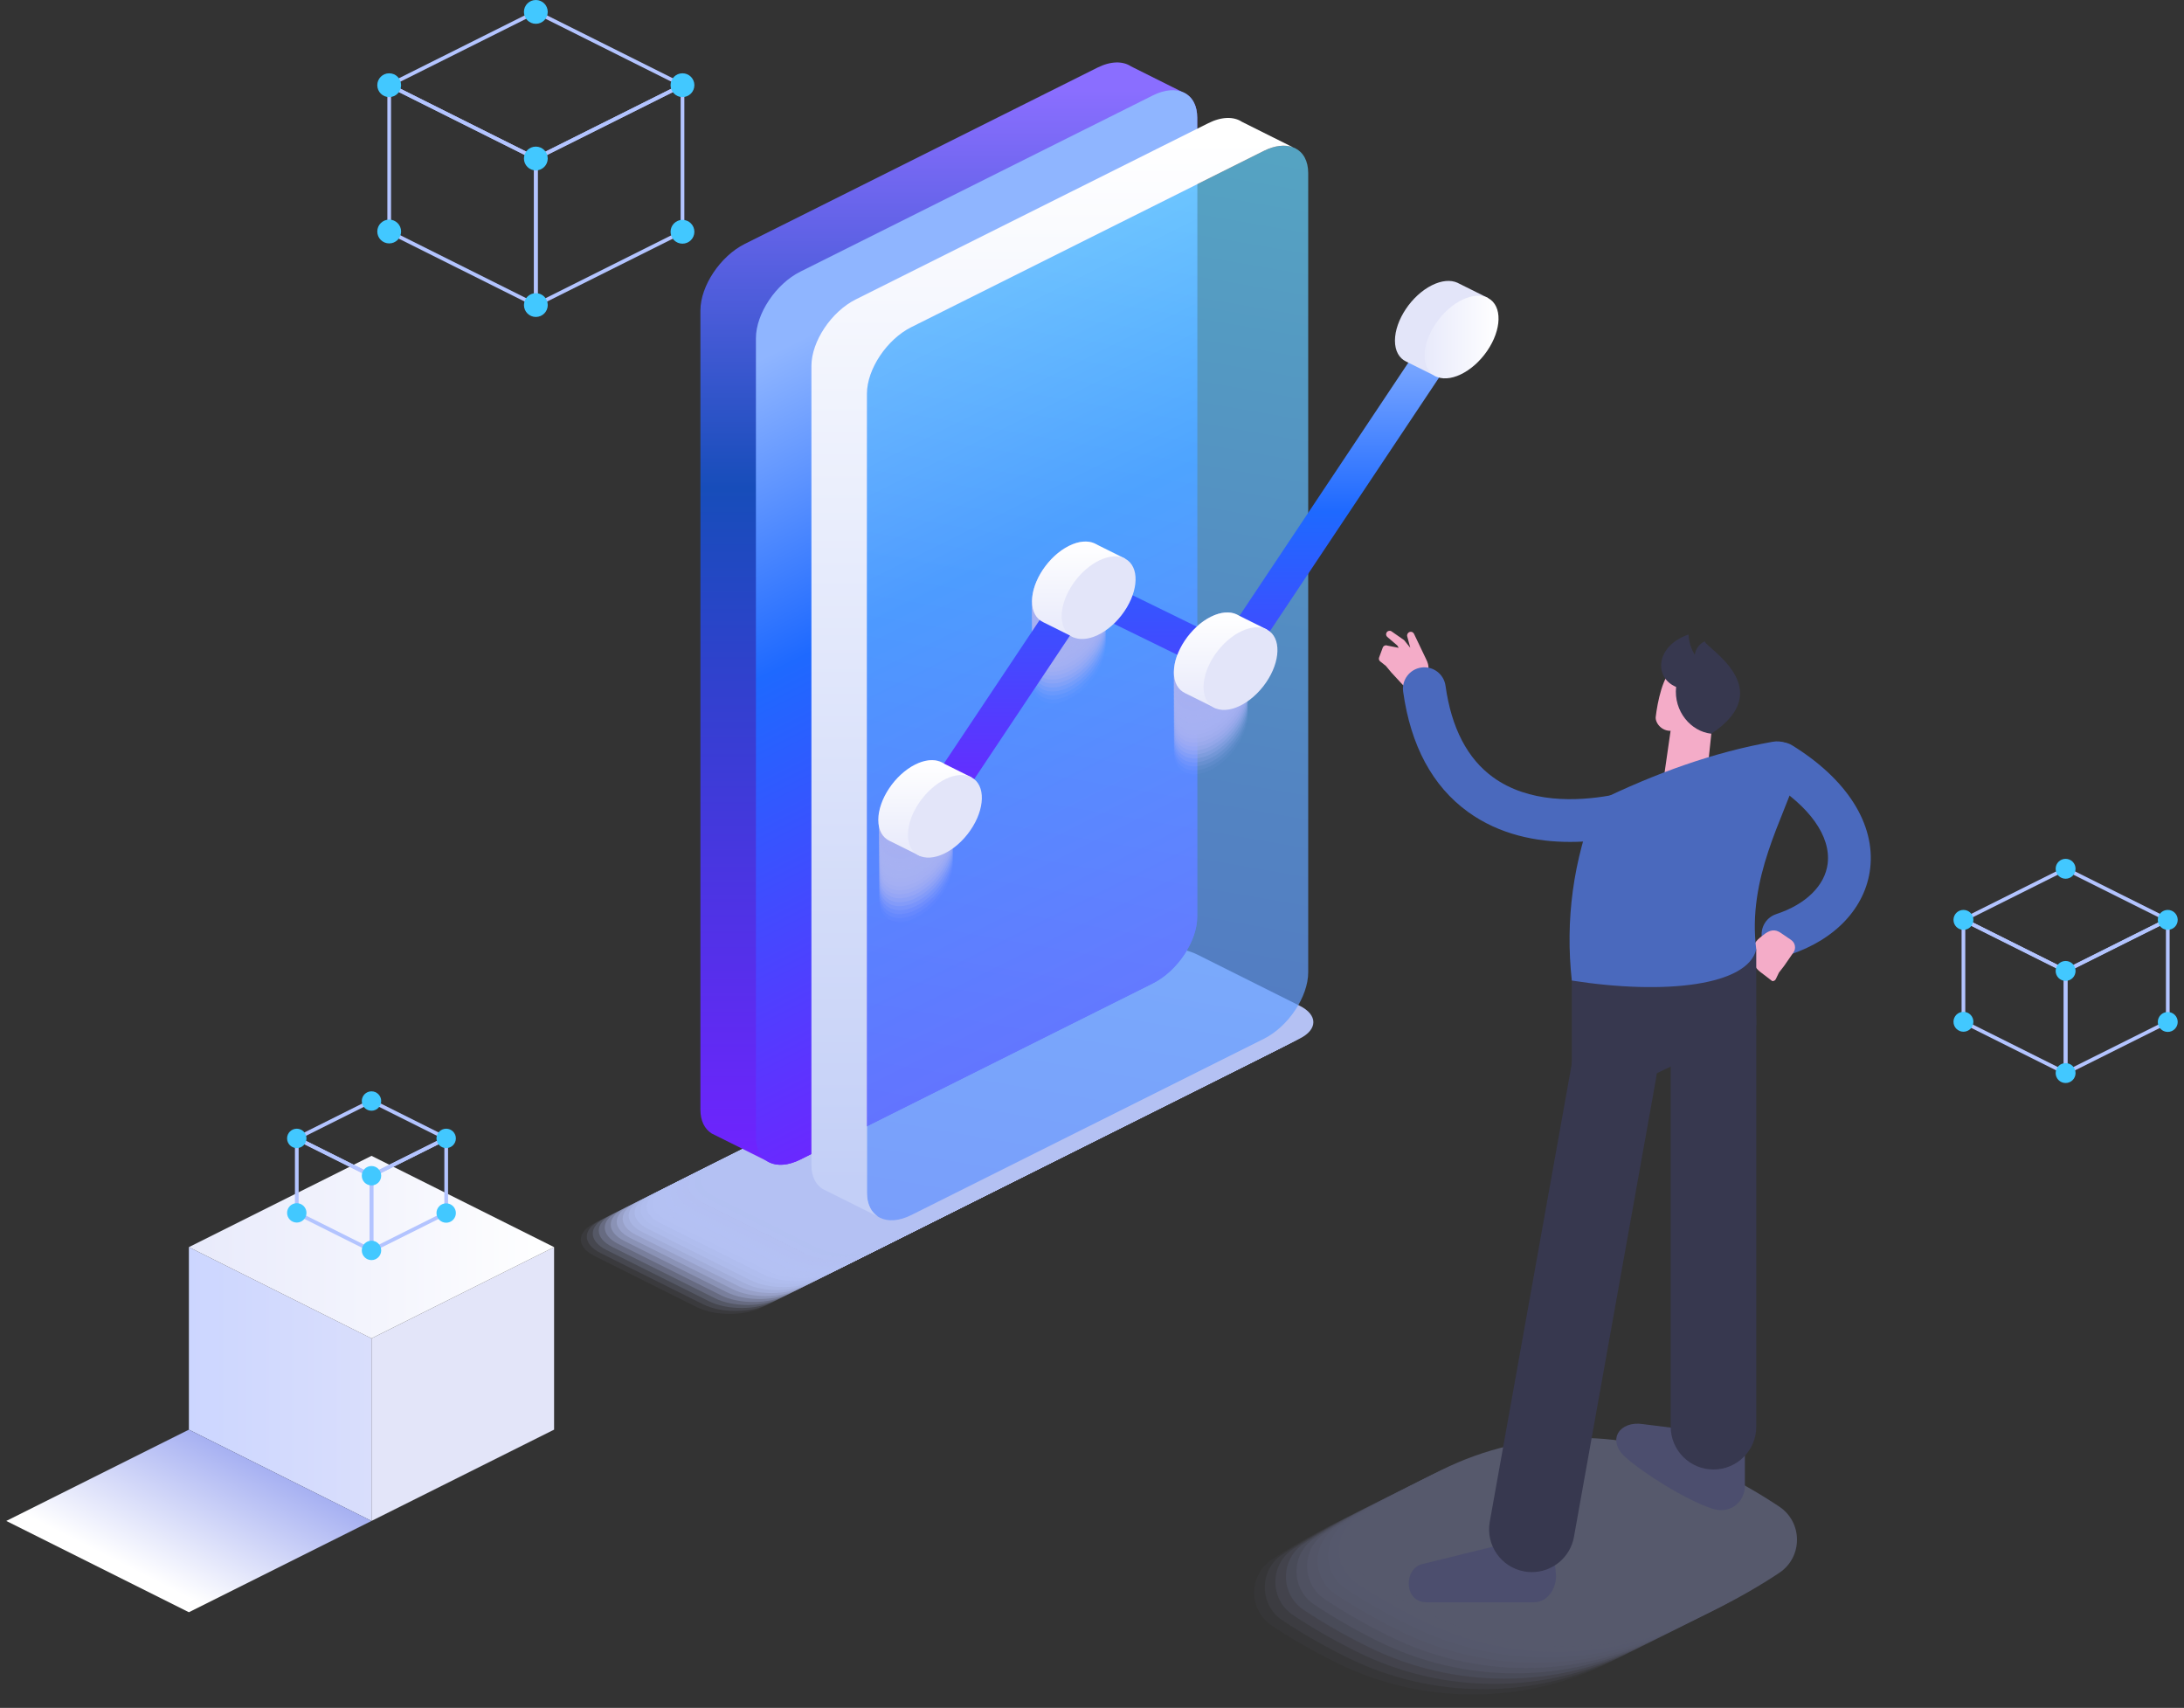 <svg width="266" height="208" viewBox="0 0 266 208" fill="none" xmlns="http://www.w3.org/2000/svg">
<rect x="0" y="0" width="266" height="208" fill="#333333" stroke="none"/>
<g style="mix-blend-mode:multiply">
<path opacity="0.05" d="M143.744 133.762L92.857 159.197C90.655 160.296 87.086 160.296 84.886 159.197L72.393 152.951C70.191 151.852 70.191 150.066 72.393 148.967L123.28 123.532C125.482 122.432 129.051 122.432 131.251 123.532L143.744 129.777C145.946 130.877 145.946 132.662 143.744 133.762Z" fill="#B4C1F3"/>
<path opacity="0.1" d="M144.474 133.402L93.586 158.837C91.384 159.937 87.816 159.937 85.616 158.837L73.122 152.591C70.92 151.492 70.92 149.707 73.122 148.607L124.01 123.172C126.212 122.073 129.78 122.073 131.98 123.172L144.474 129.418C146.676 130.517 146.676 132.303 144.474 133.402Z" fill="#B4C1F3"/>
<path opacity="0.14" d="M145.2 133.035L94.313 158.47C92.111 159.569 88.542 159.569 86.343 158.47L73.849 152.224C71.647 151.125 71.647 149.339 73.849 148.24L124.736 122.805C126.938 121.706 130.507 121.706 132.707 122.805L145.2 129.051C147.402 130.15 147.402 131.936 145.2 133.035Z" fill="#B4C1F3"/>
<path opacity="0.19" d="M145.93 132.672L95.042 158.107C92.84 159.206 89.272 159.206 87.072 158.107L74.578 151.861C72.376 150.762 72.376 148.976 74.578 147.877L125.466 122.442C127.668 121.342 131.236 121.342 133.436 122.442L145.93 128.688C148.132 129.787 148.132 131.572 145.93 132.672Z" fill="#B4C1F3"/>
<path opacity="0.24" d="M146.657 132.308L95.77 157.744C93.568 158.843 89.999 158.843 87.8 157.744L75.306 151.498C73.104 150.398 73.104 148.613 75.306 147.514L126.193 122.078C128.395 120.979 131.964 120.979 134.164 122.078L146.657 128.324C148.859 129.424 148.859 131.209 146.657 132.308Z" fill="#B4C1F3"/>
<path opacity="0.29" d="M147.387 131.941L96.499 157.376C94.297 158.476 90.729 158.476 88.529 157.376L76.035 151.131C73.833 150.031 73.833 148.246 76.035 147.146L126.923 121.711C129.125 120.612 132.693 120.612 134.893 121.711L147.387 127.957C149.589 129.056 149.589 130.842 147.387 131.941Z" fill="#B4C1F3"/>
<path opacity="0.33" d="M148.114 131.582L97.227 157.017C95.025 158.116 91.456 158.116 89.257 157.017L76.763 150.771C74.561 149.672 74.561 147.886 76.763 146.787L127.651 121.352C129.853 120.253 133.421 120.253 135.621 121.352L148.114 127.598C150.316 128.697 150.316 130.483 148.114 131.582Z" fill="#B4C1F3"/>
<path opacity="0.38" d="M148.842 131.219L97.954 156.654C95.752 157.753 92.184 157.753 89.984 156.654L77.49 150.408C75.288 149.309 75.288 147.523 77.49 146.424L128.378 120.989C130.58 119.889 134.148 119.889 136.348 120.989L148.842 127.234C151.044 128.334 151.044 130.119 148.842 131.219Z" fill="#B4C1F3"/>
<path opacity="0.43" d="M149.57 130.851L98.683 156.287C96.481 157.386 92.912 157.386 90.713 156.287L78.219 150.041C76.017 148.941 76.017 147.156 78.219 146.057L129.107 120.621C131.309 119.522 134.877 119.522 137.077 120.621L149.57 126.867C151.772 127.967 151.772 129.752 149.57 130.851Z" fill="#B4C1F3"/>
<path opacity="0.48" d="M150.298 130.484L99.41 155.919C97.208 157.019 93.64 157.019 91.44 155.919L78.946 149.673C76.744 148.574 76.744 146.789 78.946 145.689L129.834 120.254C132.036 119.155 135.604 119.155 137.804 120.254L150.298 126.5C152.5 127.599 152.5 129.385 150.298 130.484Z" fill="#B4C1F3"/>
<path opacity="0.52" d="M151.028 130.121L100.14 155.556C97.938 156.655 94.37 156.655 92.17 155.556L79.676 149.31C77.474 148.211 77.474 146.425 79.676 145.326L130.564 119.891C132.766 118.792 136.334 118.792 138.534 119.891L151.028 126.137C153.23 127.236 153.23 129.022 151.028 130.121Z" fill="#B4C1F3"/>
<path opacity="0.57" d="M151.755 129.758L100.867 155.193C98.665 156.292 95.097 156.292 92.897 155.193L80.403 148.947C78.201 147.848 78.201 146.062 80.403 144.963L131.291 119.528C133.493 118.428 137.061 118.428 139.261 119.528L151.755 125.774C153.957 126.873 153.957 128.658 151.755 129.758Z" fill="#B4C1F3"/>
<path opacity="0.62" d="M152.484 129.39L101.596 154.826C99.394 155.925 95.826 155.925 93.626 154.826L81.132 148.58C78.93 147.48 78.93 145.695 81.132 144.596L132.02 119.16C134.222 118.061 137.79 118.061 139.99 119.16L152.484 125.406C154.686 126.506 154.686 128.291 152.484 129.39Z" fill="#B4C1F3"/>
<path opacity="0.67" d="M153.211 129.031L102.323 154.466C100.121 155.566 96.553 155.566 94.353 154.466L81.859 148.22C79.657 147.121 79.657 145.336 81.859 144.236L132.747 118.801C134.949 117.702 138.518 117.702 140.717 118.801L153.211 125.047C155.413 126.146 155.413 127.932 153.211 129.031Z" fill="#B4C1F3"/>
<path opacity="0.71" d="M153.939 128.668L103.051 154.103C100.849 155.202 97.281 155.202 95.081 154.103L82.587 147.857C80.385 146.758 80.385 144.972 82.587 143.873L133.475 118.438C135.677 117.338 139.245 117.338 141.445 118.438L153.939 124.684C156.141 125.783 156.141 127.569 153.939 128.668Z" fill="#B4C1F3"/>
<path opacity="0.76" d="M154.668 128.301L103.78 153.736C101.578 154.835 98.01 154.835 95.81 153.736L83.317 147.49C81.115 146.391 81.115 144.605 83.317 143.506L134.204 118.071C136.406 116.971 139.975 116.971 142.174 118.071L154.668 124.317C156.87 125.416 156.87 127.201 154.668 128.301Z" fill="#B4C1F3"/>
<path opacity="0.81" d="M155.396 127.937L104.508 153.373C102.306 154.472 98.738 154.472 96.538 153.373L84.044 147.127C81.842 146.027 81.842 144.242 84.044 143.142L134.932 117.707C137.134 116.608 140.702 116.608 142.902 117.707L155.396 123.953C157.598 125.053 157.598 126.838 155.396 127.937Z" fill="#B4C1F3"/>
<path opacity="0.86" d="M156.125 127.57L105.237 153.005C103.035 154.105 99.467 154.105 97.267 153.005L84.774 146.759C82.572 145.66 82.572 143.875 84.774 142.775L135.661 117.34C137.863 116.241 141.432 116.241 143.631 117.34L156.125 123.586C158.327 124.685 158.327 126.471 156.125 127.57Z" fill="#B4C1F3"/>
<path opacity="0.9" d="M156.852 127.211L105.964 152.646C103.762 153.745 100.194 153.745 97.994 152.646L85.5 146.4C83.298 145.301 83.298 143.515 85.5 142.416L136.388 116.981C138.59 115.881 142.158 115.881 144.358 116.981L156.852 123.227C159.054 124.326 159.054 126.111 156.852 127.211Z" fill="#B4C1F3"/>
<path opacity="0.95" d="M157.582 126.844L106.695 152.279C104.493 153.378 100.924 153.378 98.724 152.279L86.231 146.033C84.029 144.934 84.029 143.148 86.231 142.049L137.118 116.614C139.32 115.514 142.889 115.514 145.088 116.614L157.582 122.859C159.784 123.959 159.784 125.744 157.582 126.844Z" fill="#B4C1F3"/>
<path d="M158.309 126.48L107.421 151.916C105.219 153.015 101.651 153.015 99.451 151.916L86.957 145.67C84.755 144.57 84.755 142.785 86.957 141.685L137.845 116.25C140.047 115.151 143.615 115.151 145.815 116.25L158.309 122.496C160.511 123.595 160.511 125.381 158.309 126.48Z" fill="#B4C1F3"/>
</g>
<path d="M90.716 29.703L133.647 8.243C135.291 7.422 136.759 7.422 137.753 8.083C137.755 8.083 143.959 11.182 143.959 11.182C144.144 11.252 144.318 11.338 144.481 11.444L144.508 11.458C145.321 11.997 145.815 12.979 145.815 14.325V111.648C145.815 114.632 143.394 118.264 140.409 119.756L97.478 141.216C95.86 142.024 94.415 142.035 93.424 141.406C93.415 141.41 87.055 138.23 87.055 138.23C86.946 138.185 86.842 138.133 86.743 138.074L86.662 138.033C85.824 137.498 85.307 136.507 85.307 135.133V37.812C85.307 34.828 87.728 31.198 90.713 29.703H90.716Z" fill="url(#paint0_linear_845_298428)"/>
<path d="M140.406 119.757L97.475 141.217C94.489 142.709 92.068 141.499 92.068 138.515V41.192C92.068 38.208 94.489 34.578 97.475 33.084L140.406 11.623C143.392 10.131 145.813 11.341 145.813 14.325V111.649C145.813 114.633 143.392 118.263 140.406 119.757Z" fill="url(#paint1_linear_845_298428)"/>
<path d="M153.927 126.515L110.996 147.975C108.01 149.467 105.589 148.257 105.589 145.273V47.95C105.589 44.965 108.01 41.336 110.996 39.841L153.927 18.381C156.912 16.889 159.333 18.099 159.333 21.083V118.406C159.333 121.391 156.912 125.02 153.927 126.515Z" fill="url(#paint2_linear_845_298428)" fill-opacity="0.7" style="mix-blend-mode:hard-light"/>
<path d="M98.827 44.569V141.893C98.827 143.267 99.344 144.258 100.182 144.793L100.264 144.834C100.363 144.893 100.467 144.945 100.575 144.99C100.575 144.99 106.935 148.168 106.944 148.166C106.104 147.633 105.589 146.642 105.589 145.274V47.949C105.589 44.965 108.01 41.333 110.996 39.84L153.927 18.38C155.286 17.701 156.526 17.586 157.477 17.94C157.477 17.94 151.273 14.839 151.271 14.841C150.279 14.18 148.809 14.18 147.165 15.001L104.234 36.461C101.248 37.953 98.827 41.583 98.827 44.569Z" fill="url(#paint3_linear_845_298428)"/>
<g style="mix-blend-mode:multiply">
<path opacity="0.05" d="M150.24 91.429C152.199 88.92 152.548 85.919 151.018 84.725C149.488 83.531 146.659 84.597 144.7 87.106C142.74 89.615 142.392 92.616 143.921 93.81C145.451 95.004 148.28 93.938 150.24 91.429Z" fill="#A7B1F2"/>
<path opacity="0.1" d="M150.24 90.948C152.2 88.44 152.549 85.438 151.019 84.245C149.489 83.051 146.66 84.117 144.701 86.626C142.741 89.134 142.392 92.136 143.922 93.329C145.452 94.523 148.281 93.457 150.24 90.948Z" fill="#A7B1F2"/>
<path opacity="0.14" d="M150.241 90.468C152.201 87.959 152.55 84.958 151.02 83.764C149.49 82.57 146.661 83.636 144.702 86.145C142.742 88.654 142.393 91.655 143.923 92.849C145.453 94.043 148.282 92.977 150.241 90.468Z" fill="#A7B1F2"/>
<path opacity="0.19" d="M150.24 89.987C152.199 87.479 152.548 84.477 151.018 83.284C149.488 82.09 146.659 83.156 144.7 85.665C142.74 88.173 142.392 91.175 143.921 92.368C145.451 93.562 148.28 92.496 150.24 89.987Z" fill="#A7B1F2"/>
<path opacity="0.24" d="M150.24 89.499C152.2 86.99 152.549 83.989 151.019 82.795C149.489 81.602 146.66 82.668 144.701 85.176C142.741 87.685 142.392 90.686 143.922 91.88C145.452 93.074 148.281 92.008 150.24 89.499Z" fill="#A7B1F2"/>
<path opacity="0.29" d="M150.239 89.019C152.198 86.51 152.547 83.509 151.017 82.315C149.487 81.121 146.658 82.187 144.699 84.696C142.739 87.205 142.391 90.206 143.92 91.4C145.45 92.594 148.279 91.528 150.239 89.019Z" fill="#A7B1F2"/>
<path opacity="0.33" d="M150.241 88.538C152.201 86.029 152.55 83.028 151.02 81.834C149.49 80.641 146.661 81.707 144.702 84.215C142.742 86.724 142.393 89.725 143.923 90.919C145.453 92.113 148.282 91.047 150.241 88.538Z" fill="#A7B1F2"/>
<path opacity="0.38" d="M150.24 88.058C152.199 85.549 152.548 82.548 151.018 81.354C149.488 80.16 146.659 81.226 144.7 83.735C142.74 86.244 142.392 89.245 143.921 90.439C145.451 91.632 148.28 90.567 150.24 88.058Z" fill="#A7B1F2"/>
<path opacity="0.43" d="M150.24 87.573C152.2 85.065 152.549 82.063 151.019 80.87C149.489 79.676 146.66 80.742 144.701 83.251C142.741 85.759 142.392 88.761 143.922 89.954C145.452 91.148 148.281 90.082 150.24 87.573Z" fill="#A7B1F2"/>
<path opacity="0.48" d="M150.24 87.089C152.199 84.58 152.548 81.579 151.018 80.385C149.488 79.191 146.659 80.257 144.7 82.766C142.74 85.275 142.392 88.276 143.921 89.47C145.451 90.664 148.28 89.598 150.24 87.089Z" fill="#A7B1F2"/>
<path opacity="0.52" d="M150.24 86.601C152.199 84.092 152.548 81.091 151.018 79.897C149.488 78.703 146.659 79.769 144.7 82.278C142.74 84.787 142.392 87.788 143.921 88.982C145.451 90.175 148.28 89.109 150.24 86.601Z" fill="#A7B1F2"/>
<path opacity="0.57" d="M150.24 86.128C152.199 83.619 152.548 80.618 151.018 79.424C149.488 78.231 146.659 79.296 144.7 81.805C142.74 84.314 142.392 87.315 143.921 88.509C145.451 89.703 148.28 88.637 150.24 86.128Z" fill="#A7B1F2"/>
<path opacity="0.62" d="M150.24 85.64C152.2 83.131 152.549 80.13 151.019 78.936C149.489 77.742 146.66 78.808 144.701 81.317C142.741 83.826 142.392 86.827 143.922 88.021C145.452 89.215 148.281 88.149 150.24 85.64Z" fill="#A7B1F2"/>
<path opacity="0.67" d="M150.241 85.156C152.201 82.647 152.55 79.645 151.02 78.452C149.49 77.258 146.661 78.324 144.702 80.833C142.742 83.341 142.393 86.343 143.923 87.537C145.453 88.73 148.282 87.664 150.241 85.156Z" fill="#A7B1F2"/>
<path opacity="0.71" d="M150.24 84.671C152.199 82.162 152.548 79.161 151.018 77.967C149.488 76.773 146.659 77.84 144.7 80.348C142.74 82.857 142.392 85.858 143.921 87.052C145.451 88.246 148.28 87.18 150.24 84.671Z" fill="#A7B1F2"/>
<path opacity="0.76" d="M150.24 84.191C152.2 81.682 152.549 78.68 151.019 77.487C149.489 76.293 146.66 77.359 144.701 79.868C142.741 82.376 142.393 85.378 143.922 86.572C145.452 87.765 148.281 86.699 150.24 84.191Z" fill="#A7B1F2"/>
<path opacity="0.81" d="M150.24 83.71C152.199 81.201 152.548 78.2 151.018 77.006C149.488 75.812 146.659 76.879 144.7 79.387C142.74 81.896 142.392 84.897 143.921 86.091C145.451 87.285 148.28 86.219 150.24 83.71Z" fill="#A7B1F2"/>
<path opacity="0.86" d="M150.241 83.23C152.201 80.721 152.55 77.719 151.02 76.526C149.49 75.332 146.661 76.398 144.702 78.907C142.742 81.415 142.393 84.417 143.923 85.611C145.453 86.804 148.282 85.738 150.241 83.23Z" fill="#A7B1F2"/>
<path opacity="0.9" d="M150.24 82.741C152.199 80.233 152.548 77.231 151.018 76.037C149.488 74.844 146.659 75.91 144.7 78.418C142.74 80.927 142.392 83.929 143.921 85.122C145.451 86.316 148.28 85.25 150.24 82.741Z" fill="#A7B1F2"/>
<path opacity="0.95" d="M150.24 82.261C152.2 79.752 152.549 76.751 151.019 75.557C149.489 74.363 146.66 75.429 144.701 77.938C142.741 80.447 142.392 83.448 143.922 84.642C145.452 85.836 148.281 84.77 150.24 82.261Z" fill="#A7B1F2"/>
<path d="M150.24 81.776C152.199 79.268 152.548 76.266 151.018 75.073C149.488 73.879 146.659 74.945 144.7 77.454C142.74 79.962 142.392 82.964 143.921 84.157C145.451 85.351 148.28 84.285 150.24 81.776Z" fill="#A7B1F2"/>
</g>
<g style="mix-blend-mode:multiply">
<path opacity="0.05" d="M132.963 82.796C134.923 80.287 135.271 77.286 133.741 76.092C132.212 74.898 129.383 75.965 127.423 78.473C125.464 80.982 125.115 83.983 126.645 85.177C128.175 86.371 131.004 85.305 132.963 82.796Z" fill="#A7B1F2"/>
<path opacity="0.1" d="M132.963 82.312C134.923 79.803 135.271 76.802 133.741 75.608C132.212 74.414 129.383 75.48 127.423 77.989C125.464 80.498 125.115 83.499 126.645 84.693C128.175 85.886 131.004 84.82 132.963 82.312Z" fill="#A7B1F2"/>
<path opacity="0.14" d="M132.962 81.831C134.922 79.323 135.27 76.321 133.74 75.127C132.211 73.934 129.382 75 127.422 77.508C125.463 80.017 125.114 83.019 126.644 84.212C128.174 85.406 131.003 84.34 132.962 81.831Z" fill="#A7B1F2"/>
<path opacity="0.19" d="M132.963 81.351C134.923 78.842 135.271 75.841 133.741 74.647C132.212 73.453 129.383 74.519 127.423 77.028C125.464 79.537 125.115 82.538 126.645 83.732C128.175 84.925 131.004 83.859 132.963 81.351Z" fill="#A7B1F2"/>
<path opacity="0.24" d="M132.961 80.862C134.921 78.354 135.269 75.352 133.739 74.159C132.21 72.965 129.381 74.031 127.421 76.54C125.462 79.048 125.113 82.05 126.643 83.243C128.173 84.437 131.002 83.371 132.961 80.862Z" fill="#A7B1F2"/>
<path opacity="0.29" d="M132.963 80.382C134.923 77.873 135.271 74.872 133.741 73.678C132.212 72.484 129.383 73.55 127.423 76.059C125.464 78.568 125.115 81.569 126.645 82.763C128.175 83.957 131.004 82.891 132.963 80.382Z" fill="#A7B1F2"/>
<path opacity="0.33" d="M132.962 79.901C134.922 77.393 135.27 74.391 133.74 73.198C132.211 72.004 129.382 73.07 127.422 75.579C125.463 78.087 125.114 81.089 126.644 82.282C128.174 83.476 131.003 82.41 132.962 79.901Z" fill="#A7B1F2"/>
<path opacity="0.38" d="M132.963 79.421C134.923 76.912 135.271 73.911 133.741 72.717C132.212 71.523 129.383 72.59 127.423 75.098C125.464 77.607 125.115 80.608 126.645 81.802C128.175 82.996 131.004 81.93 132.963 79.421Z" fill="#A7B1F2"/>
<path opacity="0.43" d="M132.961 78.937C134.921 76.428 135.269 73.427 133.739 72.233C132.21 71.039 129.381 72.105 127.421 74.614C125.462 77.123 125.113 80.124 126.643 81.318C128.173 82.511 131.002 81.445 132.961 78.937Z" fill="#A7B1F2"/>
<path opacity="0.48" d="M132.962 78.452C134.922 75.944 135.27 72.942 133.74 71.748C132.211 70.555 129.382 71.621 127.422 74.129C125.463 76.638 125.114 79.64 126.644 80.833C128.174 82.027 131.003 80.961 132.962 78.452Z" fill="#A7B1F2"/>
<path opacity="0.52" d="M132.96 77.972C134.92 75.463 135.268 72.462 133.738 71.268C132.209 70.074 129.38 71.14 127.42 73.649C125.461 76.158 125.112 79.159 126.642 80.353C128.172 81.547 131.001 80.481 132.96 77.972Z" fill="#A7B1F2"/>
<path opacity="0.57" d="M132.963 77.491C134.923 74.983 135.271 71.981 133.741 70.787C132.212 69.594 129.383 70.66 127.423 73.168C125.464 75.677 125.115 78.679 126.645 79.872C128.175 81.066 131.004 80 132.963 77.491Z" fill="#A7B1F2"/>
<path opacity="0.62" d="M132.963 77.003C134.923 74.494 135.271 71.493 133.741 70.299C132.212 69.106 129.383 70.171 127.423 72.68C125.464 75.189 125.115 78.19 126.645 79.384C128.175 80.578 131.004 79.512 132.963 77.003Z" fill="#A7B1F2"/>
<path opacity="0.67" d="M132.962 76.523C134.922 74.014 135.27 71.013 133.74 69.819C132.211 68.625 129.382 69.691 127.422 72.2C125.463 74.709 125.114 77.71 126.644 78.904C128.174 80.097 131.003 79.031 132.962 76.523Z" fill="#A7B1F2"/>
<path opacity="0.71" d="M132.963 76.034C134.923 73.526 135.271 70.524 133.741 69.331C132.212 68.137 129.383 69.203 127.423 71.712C125.464 74.22 125.115 77.222 126.645 78.415C128.175 79.609 131.004 78.543 132.963 76.034Z" fill="#A7B1F2"/>
<path opacity="0.76" d="M132.961 75.554C134.921 73.045 135.269 70.044 133.739 68.85C132.21 67.656 129.381 68.722 127.421 71.231C125.462 73.74 125.113 76.741 126.643 77.935C128.173 79.129 131.002 78.063 132.961 75.554Z" fill="#A7B1F2"/>
<path opacity="0.81" d="M132.962 75.073C134.922 72.565 135.27 69.563 133.74 68.37C132.211 67.176 129.382 68.242 127.422 70.751C125.463 73.259 125.114 76.261 126.644 77.454C128.174 78.648 131.003 77.582 132.962 75.073Z" fill="#A7B1F2"/>
<path opacity="0.86" d="M132.962 74.593C134.922 72.084 135.27 69.083 133.74 67.889C132.211 66.695 129.382 67.761 127.422 70.27C125.463 72.779 125.114 75.78 126.644 76.974C128.174 78.168 131.003 77.102 132.962 74.593Z" fill="#A7B1F2"/>
<path opacity="0.9" d="M132.963 74.112C134.923 71.604 135.271 68.602 133.741 67.409C132.212 66.215 129.383 67.281 127.423 69.79C125.464 72.298 125.115 75.3 126.645 76.493C128.175 77.687 131.004 76.621 132.963 74.112Z" fill="#A7B1F2"/>
<path opacity="0.95" d="M132.961 73.628C134.921 71.119 135.269 68.118 133.739 66.924C132.21 65.731 129.381 66.796 127.421 69.305C125.462 71.814 125.113 74.815 126.643 76.009C128.173 77.203 131.002 76.137 132.961 73.628Z" fill="#A7B1F2"/>
<path d="M132.962 73.14C134.922 70.631 135.27 67.63 133.74 66.436C132.211 65.242 129.382 66.308 127.422 68.817C125.463 71.326 125.114 74.327 126.644 75.521C128.174 76.715 131.003 75.649 132.962 73.14Z" fill="#A7B1F2"/>
</g>
<g style="mix-blend-mode:multiply">
<path opacity="0.05" d="M114.344 109.425C116.304 106.916 116.652 103.915 115.122 102.721C113.592 101.527 110.764 102.593 108.804 105.102C106.844 107.611 106.496 110.612 108.026 111.806C109.556 113 112.384 111.934 114.344 109.425Z" fill="#A7B1F2"/>
<path opacity="0.1" d="M114.344 108.945C116.304 106.436 116.652 103.434 115.122 102.241C113.592 101.047 110.764 102.113 108.804 104.622C106.844 107.13 106.496 110.132 108.026 111.326C109.556 112.519 112.384 111.453 114.344 108.945Z" fill="#A7B1F2"/>
<path opacity="0.14" d="M114.345 108.464C116.305 105.955 116.653 102.954 115.123 101.76C113.593 100.566 110.765 101.632 108.805 104.141C106.845 106.65 106.497 109.651 108.027 110.845C109.557 112.039 112.385 110.973 114.345 108.464Z" fill="#A7B1F2"/>
<path opacity="0.19" d="M114.345 107.984C116.305 105.475 116.653 102.473 115.123 101.28C113.593 100.086 110.765 101.152 108.805 103.661C106.845 106.169 106.497 109.171 108.027 110.365C109.557 111.558 112.385 110.492 114.345 107.984Z" fill="#A7B1F2"/>
<path opacity="0.24" d="M114.344 107.495C116.304 104.987 116.652 101.985 115.122 100.791C113.592 99.598 110.764 100.664 108.804 103.172C106.844 105.681 106.496 108.683 108.026 109.876C109.556 111.07 112.384 110.004 114.344 107.495Z" fill="#A7B1F2"/>
<path opacity="0.29" d="M114.345 107.015C116.305 104.506 116.653 101.505 115.123 100.311C113.593 99.117 110.765 100.183 108.805 102.692C106.845 105.201 106.497 108.202 108.027 109.396C109.557 110.59 112.385 109.524 114.345 107.015Z" fill="#A7B1F2"/>
<path opacity="0.33" d="M114.345 106.534C116.305 104.026 116.653 101.024 115.123 99.831C113.593 98.637 110.765 99.703 108.805 102.211C106.845 104.72 106.497 107.722 108.027 108.915C109.557 110.109 112.385 109.043 114.345 106.534Z" fill="#A7B1F2"/>
<path opacity="0.38" d="M114.344 106.046C116.304 103.537 116.652 100.536 115.122 99.342C113.592 98.148 110.764 99.215 108.804 101.723C106.844 104.232 106.496 107.233 108.026 108.427C109.556 109.621 112.384 108.555 114.344 106.046Z" fill="#A7B1F2"/>
<path opacity="0.43" d="M114.346 105.57C116.306 103.061 116.654 100.059 115.124 98.866C113.594 97.672 110.766 98.738 108.806 101.247C106.846 103.755 106.498 106.757 108.028 107.951C109.558 109.144 112.386 108.078 114.346 105.57Z" fill="#A7B1F2"/>
<path opacity="0.48" d="M114.345 105.085C116.305 102.576 116.653 99.575 115.123 98.381C113.593 97.188 110.765 98.254 108.805 100.762C106.845 103.271 106.497 106.272 108.027 107.466C109.557 108.66 112.385 107.594 114.345 105.085Z" fill="#A7B1F2"/>
<path opacity="0.52" d="M114.346 104.597C116.306 102.088 116.654 99.087 115.124 97.893C113.594 96.699 110.766 97.765 108.806 100.274C106.846 102.783 106.498 105.784 108.028 106.978C109.558 108.172 112.386 107.106 114.346 104.597Z" fill="#A7B1F2"/>
<path opacity="0.57" d="M114.344 104.116C116.304 101.608 116.652 98.606 115.122 97.412C113.592 96.219 110.764 97.285 108.804 99.793C106.844 102.302 106.496 105.304 108.026 106.497C109.556 107.691 112.384 106.625 114.344 104.116Z" fill="#A7B1F2"/>
<path opacity="0.62" d="M114.345 103.636C116.305 101.127 116.653 98.126 115.123 96.932C113.593 95.738 110.765 96.804 108.805 99.313C106.845 101.822 106.497 104.823 108.027 106.017C109.557 107.211 112.385 106.145 114.345 103.636Z" fill="#A7B1F2"/>
<path opacity="0.67" d="M114.345 103.155C116.305 100.647 116.653 97.645 115.123 96.452C113.593 95.258 110.765 96.324 108.805 98.833C106.845 101.341 106.497 104.343 108.027 105.536C109.557 106.73 112.385 105.664 114.345 103.155Z" fill="#A7B1F2"/>
<path opacity="0.71" d="M114.346 102.667C116.306 100.158 116.654 97.157 115.124 95.963C113.594 94.769 110.766 95.836 108.806 98.344C106.846 100.853 106.498 103.854 108.028 105.048C109.558 106.242 112.386 105.176 114.346 102.667Z" fill="#A7B1F2"/>
<path opacity="0.76" d="M114.344 102.187C116.304 99.678 116.652 96.677 115.122 95.483C113.592 94.289 110.764 95.355 108.804 97.864C106.844 100.373 106.496 103.374 108.026 104.568C109.556 105.761 112.384 104.695 114.344 102.187Z" fill="#A7B1F2"/>
<path opacity="0.81" d="M114.345 101.706C116.305 99.198 116.653 96.196 115.123 95.002C113.593 93.809 110.765 94.875 108.805 97.383C106.845 99.892 106.497 102.893 108.027 104.087C109.557 105.281 112.385 104.215 114.345 101.706Z" fill="#A7B1F2"/>
<path opacity="0.86" d="M114.343 101.226C116.303 98.717 116.651 95.716 115.121 94.522C113.591 93.328 110.763 94.394 108.803 96.903C106.843 99.412 106.495 102.413 108.025 103.607C109.555 104.801 112.383 103.734 114.343 101.226Z" fill="#A7B1F2"/>
<path opacity="0.9" d="M114.344 100.734C116.304 98.225 116.652 95.223 115.122 94.03C113.592 92.836 110.764 93.902 108.804 96.411C106.844 98.919 106.496 101.921 108.026 103.115C109.556 104.308 112.384 103.242 114.344 100.734Z" fill="#A7B1F2"/>
<path opacity="0.95" d="M114.346 100.257C116.306 97.748 116.654 94.747 115.124 93.553C113.594 92.359 110.766 93.425 108.806 95.934C106.846 98.443 106.498 101.444 108.028 102.638C109.558 103.832 112.386 102.766 114.346 100.257Z" fill="#A7B1F2"/>
<path d="M114.345 99.773C116.305 97.264 116.653 94.263 115.123 93.069C113.593 91.875 110.765 92.941 108.805 95.45C106.845 97.959 106.497 100.96 108.027 102.154C109.557 103.347 112.385 102.281 114.345 99.773Z" fill="#A7B1F2"/>
</g>
<path d="M113.637 100.753C113.244 100.753 112.846 100.64 112.494 100.408C111.545 99.776 111.29 98.496 111.922 97.55L129.925 70.559C130.498 69.7 131.618 69.397 132.547 69.851L149.02 77.912L174.943 39.043C175.575 38.095 176.855 37.84 177.802 38.472C178.75 39.104 179.006 40.384 178.373 41.33L151.448 81.699C150.874 82.559 149.754 82.862 148.826 82.408L132.352 74.347L115.353 99.837C114.956 100.433 114.301 100.755 113.634 100.755L113.637 100.753Z" fill="url(#paint4_linear_845_298428)"/>
<path d="M115.884 96.281L118.328 94.667L114.719 92.873C114.671 92.848 114.624 92.823 114.576 92.8C113.759 92.435 112.67 92.509 111.471 93.107C108.984 94.351 106.97 97.371 106.97 99.857C106.97 101.116 107.489 101.997 108.325 102.396L112.087 104.267L111.925 101.857C113.903 100.669 115.504 98.389 115.886 96.281H115.884Z" fill="url(#paint5_linear_845_298428)"/>
<path d="M117.855 101.577C119.814 99.069 120.163 96.067 118.633 94.873C117.103 93.68 114.274 94.746 112.315 97.254C110.355 99.763 110.007 102.765 111.537 103.958C113.066 105.152 115.895 104.086 117.855 101.577Z" fill="#E3E5F9"/>
<path d="M134.608 69.656L137.052 68.042L133.443 66.248C133.396 66.223 133.348 66.198 133.301 66.175C132.483 65.81 131.395 65.884 130.195 66.482C127.709 67.726 125.694 70.746 125.694 73.232C125.694 74.491 126.214 75.371 127.049 75.771L130.812 77.642L130.649 75.232C132.628 74.044 134.229 71.764 134.611 69.656H134.608Z" fill="url(#paint6_linear_845_298428)"/>
<path d="M136.577 74.952C138.537 72.444 138.885 69.442 137.356 68.248C135.826 67.055 132.997 68.121 131.037 70.629C129.078 73.138 128.729 76.14 130.259 77.333C131.789 78.527 134.618 77.461 136.577 74.952Z" fill="#E3E5F9"/>
<path d="M151.886 78.293L154.33 76.679L150.72 74.884C150.673 74.859 150.626 74.835 150.578 74.812C149.761 74.446 148.672 74.521 147.473 75.119C144.986 76.363 142.972 79.383 142.972 81.868C142.972 83.128 143.491 84.008 144.327 84.408L148.089 86.279L147.927 83.868C149.905 82.681 151.506 80.401 151.888 78.293H151.886Z" fill="url(#paint7_linear_845_298428)"/>
<path d="M153.857 83.589C155.816 81.08 156.165 78.079 154.635 76.885C153.105 75.691 150.276 76.757 148.317 79.266C146.357 81.775 146.009 84.776 147.539 85.97C149.068 87.164 151.897 86.098 153.857 83.589Z" fill="#E3E5F9"/>
<path d="M178.812 37.914L181.255 36.3L177.646 34.505C177.599 34.48 177.551 34.456 177.504 34.433C176.686 34.067 175.598 34.142 174.399 34.74C171.912 35.984 169.897 39.004 169.897 41.489C169.897 42.749 170.417 43.629 171.253 44.029L175.015 45.9L174.853 43.489C176.831 42.302 178.432 40.022 178.814 37.914H178.812Z" fill="#E3E5F9"/>
<path d="M180.782 43.21C182.742 40.701 183.091 37.7 181.561 36.506C180.031 35.312 177.202 36.379 175.243 38.887C173.283 41.396 172.934 44.397 174.464 45.591C175.994 46.785 178.823 45.719 180.782 43.21Z" fill="url(#paint8_linear_845_298428)"/>
<path d="M45.246 185.23L67.485 174.113V151.883L45.246 163V185.23Z" fill="#E3E5F9"/>
<path d="M23.005 174.113L45.246 185.23V163L23.005 151.883V174.113Z" fill="url(#paint9_linear_845_298428)"/>
<path style="mix-blend-mode:multiply" d="M45.246 185.23L23.005 196.348L0.764 185.23L23.005 174.113L45.246 185.23Z" fill="url(#paint10_linear_845_298428)"/>
<path d="M67.485 151.883L45.246 163L23.005 151.883L45.246 140.766L67.485 151.883Z" fill="url(#paint11_linear_845_298428)"/>
<g style="mix-blend-mode:multiply" opacity="0.3">
<path opacity="0.09" d="M196.059 185.464C185.567 180.247 173.18 180.247 162.686 185.464C162.634 185.49 162.583 185.516 162.531 185.54C159.753 186.93 157.218 188.394 154.924 189.918C152.037 191.838 152.037 196.077 154.924 197.997C157.218 199.523 159.753 200.988 162.531 202.375C162.583 202.401 162.634 202.427 162.686 202.452C173.178 207.669 185.565 207.669 196.059 202.452C196.111 202.425 196.161 202.401 196.214 202.375C198.992 200.986 201.526 199.521 203.821 197.997C206.708 196.077 206.708 191.838 203.821 189.918C201.526 188.392 198.992 186.928 196.214 185.54C196.161 185.514 196.111 185.488 196.059 185.464Z" fill="#A7B1F2"/>
<path opacity="0.18" d="M197.347 184.819C186.855 179.602 174.468 179.602 163.974 184.819C163.922 184.845 163.871 184.871 163.819 184.896C161.041 186.285 158.506 187.749 156.212 189.274C153.325 191.194 153.325 195.433 156.212 197.352C158.506 198.879 161.041 200.343 163.819 201.73C163.871 201.757 163.922 201.783 163.974 201.807C174.466 207.024 186.853 207.024 197.347 201.807C197.399 201.781 197.45 201.757 197.502 201.73C200.28 200.341 202.815 198.877 205.109 197.352C207.996 195.433 207.996 191.194 205.109 189.274C202.815 187.747 200.28 186.283 197.502 184.896C197.45 184.869 197.399 184.843 197.347 184.819Z" fill="#A7B1F2"/>
<path opacity="0.27" d="M198.636 184.174C188.144 178.957 175.757 178.957 165.263 184.174C165.211 184.201 165.16 184.227 165.108 184.251C162.33 185.641 159.795 187.105 157.501 188.629C154.614 190.549 154.614 194.788 157.501 196.708C159.795 198.234 162.33 199.698 165.108 201.086C165.16 201.112 165.211 201.138 165.263 201.163C175.755 206.38 188.142 206.38 198.636 201.163C198.688 201.136 198.739 201.112 198.791 201.086C201.569 199.696 204.104 198.232 206.398 196.708C209.285 194.788 209.285 190.549 206.398 188.629C204.104 187.103 201.569 185.639 198.791 184.251C198.739 184.225 198.688 184.199 198.636 184.174Z" fill="#A7B1F2"/>
<path opacity="0.36" d="M199.922 183.534C189.43 178.317 177.043 178.317 166.55 183.534C166.497 183.56 166.447 183.586 166.394 183.61C163.616 185 161.082 186.464 158.788 187.989C155.9 189.908 155.9 194.147 158.788 196.067C161.082 197.594 163.616 199.058 166.394 200.445C166.447 200.472 166.497 200.498 166.55 200.522C177.041 205.739 189.428 205.739 199.922 200.522C199.974 200.496 200.025 200.472 200.077 200.445C202.855 199.056 205.39 197.592 207.684 196.067C210.571 194.147 210.571 189.908 207.684 187.989C205.39 186.462 202.855 184.998 200.077 183.61C200.025 183.584 199.974 183.558 199.922 183.534Z" fill="#A7B1F2"/>
<path opacity="0.45" d="M201.21 182.889C190.718 177.672 178.332 177.672 167.838 182.889C167.785 182.916 167.735 182.942 167.682 182.966C164.904 184.355 162.37 185.819 160.076 187.344C157.188 189.264 157.188 193.503 160.076 195.423C162.37 196.949 164.904 198.413 167.682 199.801C167.735 199.827 167.785 199.853 167.838 199.877C178.33 205.094 190.716 205.094 201.21 199.877C201.262 199.851 201.313 199.827 201.365 199.801C204.144 198.411 206.678 196.947 208.972 195.423C211.859 193.503 211.859 189.264 208.972 187.344C206.678 185.817 204.144 184.353 201.365 182.966C201.313 182.94 201.262 182.914 201.21 182.889Z" fill="#A7B1F2"/>
<path opacity="0.55" d="M202.499 182.245C192.007 177.028 179.621 177.028 169.127 182.245C169.074 182.271 169.024 182.297 168.971 182.321C166.193 183.711 163.659 185.175 161.365 186.7C158.477 188.619 158.477 192.858 161.365 194.778C163.659 196.305 166.193 197.769 168.971 199.156C169.024 199.182 169.074 199.209 169.127 199.233C179.619 204.45 192.005 204.45 202.499 199.233C202.551 199.207 202.602 199.182 202.654 199.156C205.433 197.767 207.967 196.303 210.261 194.778C213.148 192.858 213.148 188.619 210.261 186.7C207.967 185.173 205.433 183.709 202.654 182.321C202.602 182.295 202.551 182.269 202.499 182.245Z" fill="#A7B1F2"/>
<path opacity="0.64" d="M203.786 181.6C193.294 176.383 180.908 176.383 170.414 181.6C170.361 181.626 170.311 181.653 170.258 181.677C167.48 183.066 164.946 184.53 162.652 186.055C159.765 187.975 159.765 192.214 162.652 194.134C164.946 195.66 167.48 197.124 170.258 198.512C170.311 198.538 170.361 198.564 170.414 198.588C180.906 203.805 193.292 203.805 203.786 198.588C203.839 198.562 203.889 198.538 203.941 198.512C206.72 197.122 209.254 195.658 211.548 194.134C214.435 192.214 214.435 187.975 211.548 186.055C209.254 184.528 206.72 183.064 203.941 181.677C203.889 181.651 203.839 181.624 203.786 181.6Z" fill="#A7B1F2"/>
<path opacity="0.73" d="M205.074 180.956C194.582 175.739 182.196 175.739 171.702 180.956C171.649 180.982 171.599 181.008 171.547 181.032C168.768 182.422 166.234 183.886 163.94 185.41C161.053 187.33 161.053 191.569 163.94 193.489C166.234 195.016 168.768 196.48 171.547 197.867C171.599 197.893 171.649 197.92 171.702 197.944C182.194 203.161 194.58 203.161 205.074 197.944C205.127 197.918 205.177 197.893 205.23 197.867C208.008 196.478 210.542 195.014 212.836 193.489C215.723 191.569 215.723 187.33 212.836 185.41C210.542 183.884 208.008 182.42 205.23 181.032C205.177 181.006 205.127 180.98 205.074 180.956Z" fill="#A7B1F2"/>
<path opacity="0.82" d="M206.362 180.311C195.87 175.094 183.484 175.094 172.99 180.311C172.937 180.337 172.887 180.364 172.835 180.388C170.056 181.777 167.522 183.241 165.228 184.766C162.341 186.686 162.341 190.925 165.228 192.845C167.522 194.371 170.056 195.835 172.835 197.223C172.887 197.249 172.937 197.275 172.99 197.299C183.482 202.516 195.868 202.516 206.362 197.299C206.415 197.273 206.465 197.249 206.518 197.223C209.296 195.833 211.83 194.369 214.124 192.845C217.012 190.925 217.012 186.686 214.124 184.766C211.83 183.239 209.296 181.775 206.518 180.388C206.465 180.362 206.415 180.335 206.362 180.311Z" fill="#A7B1F2"/>
<path opacity="0.91" d="M207.649 179.667C197.157 174.45 184.771 174.45 174.277 179.667C174.225 179.693 174.174 179.719 174.122 179.743C171.343 181.133 168.809 182.597 166.515 184.121C163.628 186.041 163.628 190.28 166.515 192.2C168.809 193.727 171.343 195.191 174.122 196.578C174.174 196.604 174.225 196.631 174.277 196.655C184.769 201.872 197.155 201.872 207.649 196.655C207.702 196.629 207.752 196.604 207.805 196.578C210.583 195.189 213.117 193.725 215.411 192.2C218.299 190.28 218.299 186.041 215.411 184.121C213.117 182.595 210.583 181.131 207.805 179.743C207.752 179.717 207.702 179.691 207.649 179.667Z" fill="#A7B1F2"/>
<path d="M208.937 179.026C198.446 173.809 186.059 173.809 175.565 179.026C175.513 179.052 175.462 179.078 175.41 179.103C172.631 180.492 170.097 181.956 167.803 183.481C164.916 185.401 164.916 189.64 167.803 191.559C170.097 193.086 172.631 194.55 175.41 195.937C175.462 195.964 175.513 195.99 175.565 196.014C186.057 201.231 198.444 201.231 208.937 196.014C208.99 195.988 209.04 195.964 209.093 195.937C211.871 194.548 214.405 193.084 216.699 191.559C219.587 189.64 219.587 185.401 216.699 183.481C214.405 181.954 211.871 180.49 209.093 179.103C209.04 179.076 208.99 179.05 208.937 179.026Z" fill="#A7B1F2"/>
</g>
<path d="M171.685 76.967C171.461 77.045 171.332 77.283 171.395 77.511L171.766 78.893L171.01 77.957L169.484 76.894C169.297 76.763 169.036 76.811 168.899 77.001C168.77 77.18 168.798 77.427 168.962 77.568L170.184 78.612L170.354 78.897L168.98 78.628C168.758 78.53 168.494 78.644 168.409 78.876L167.967 80.074C167.904 80.246 167.955 80.435 168.096 80.546L168.8 81.107L169.432 81.871L170.808 83.363C171.215 83.805 171.911 83.825 172.359 83.406L173.229 82.593L173.465 82.373C174.072 81.807 174.157 81.177 173.671 80.23L172.216 77.186C172.121 76.987 171.891 76.892 171.679 76.967H171.685Z" fill="#F4ACC8"/>
<path d="M191.235 102.534C187.151 102.534 182.646 101.671 178.782 98.87C174.47 95.742 171.817 90.818 170.897 84.233C170.697 82.809 171.692 81.495 173.116 81.295C174.541 81.095 175.856 82.09 176.056 83.513C176.772 88.644 178.719 92.393 181.84 94.655C186.205 97.819 192.02 97.608 196.13 96.871C197.546 96.621 198.9 97.561 199.152 98.977C199.406 100.393 198.462 101.744 197.046 101.998C195.314 102.306 193.329 102.534 191.233 102.534H191.235Z" fill="#4A69BD"/>
<path d="M208.531 183.733C205.333 182.676 200.113 179.407 197.932 177.427C195.656 175.36 197.266 172.994 200.123 173.442L212.518 174.993V180.976C212.518 182.884 210.764 184.471 208.531 183.733Z" fill="#4C4E6E"/>
<path d="M208.695 178.965C205.818 178.965 203.485 176.634 203.485 173.759V124.301C203.485 121.425 205.818 119.094 208.695 119.094C211.572 119.094 213.905 121.425 213.905 124.301V173.759C213.905 176.634 211.572 178.965 208.695 178.965Z" fill="#37384F"/>
<path d="M189.504 191.675L188.971 186.609L173.211 190.487C170.935 191.062 170.96 195.136 173.744 195.136H186.806C188.727 195.136 189.655 193.071 189.504 191.677V191.675Z" fill="#4C4E6E"/>
<path d="M217.158 116.399C216.062 116.399 215.043 115.704 214.684 114.607C214.234 113.241 214.979 111.769 216.347 111.322C219.946 110.14 222.285 107.837 222.602 105.159C222.995 101.843 220.42 98.213 215.538 95.203C214.313 94.446 213.934 92.843 214.69 91.619C215.447 90.395 217.051 90.016 218.276 90.772C224.954 94.892 228.418 100.359 227.777 105.772C227.216 110.515 223.55 114.439 217.973 116.268C217.703 116.357 217.428 116.399 217.16 116.399H217.158Z" fill="#4A69BD"/>
<path d="M218.141 114.467L217.158 113.796L216.892 113.614C216.206 113.146 215.575 113.201 214.753 113.88L214.348 114.199C213.648 114.748 213.274 115.613 213.353 116.498C213.418 117.232 213.789 117.904 214.372 118.351L215.845 119.481C216.027 119.505 216.2 119.412 216.279 119.251L216.672 118.44L217.282 117.656L218.438 115.988C218.781 115.494 218.648 114.812 218.139 114.465L218.141 114.467Z" fill="#F4ACC8"/>
<path d="M186.58 191.463C186.275 191.463 185.966 191.436 185.655 191.38C182.823 190.874 180.938 188.167 181.445 185.338L191.464 129.385C191.971 126.553 194.68 124.67 197.509 125.176C200.342 125.682 202.227 128.388 201.72 131.218L191.7 187.171C191.248 189.692 189.053 191.461 186.578 191.461L186.58 191.463Z" fill="#37384F"/>
<path d="M213.903 115.621V124.857L191.437 135.713V119.42L213.903 115.621Z" fill="#37384F"/>
<path d="M203.522 88.629L202.576 95.205L207.969 93.739L208.597 87.773L203.522 88.629Z" fill="#F4ACC8"/>
<path d="M201.658 87.303C201.569 88.065 202.512 89.334 204.011 88.928C204.517 88.791 208.589 87.864 208.589 87.864C208.589 87.864 210.693 84.246 209.454 82.237C208.887 81.32 204.798 80.819 203.869 81.37C202.518 82.171 201.858 85.603 201.66 87.303H201.658Z" fill="#F4ACC8"/>
<path d="M205.651 77.277C205.698 78.144 205.962 79.002 206.414 79.744C206.493 79.151 206.898 78.429 207.635 78.102C207.582 78.788 216.779 83.827 208.432 89.357C205.96 89.097 203.827 86.645 204.142 83.658C201.372 82.508 201.67 78.635 205.651 77.277Z" fill="#37384F"/>
<path d="M194.428 97.678C201.656 94.129 208.814 91.59 215.886 90.34C218.132 89.942 219.647 91.955 218.969 94.109C217.208 99.703 212.797 106.948 213.903 115.622C212.858 119.994 202.917 121.214 191.438 119.419C190.635 112.083 191.577 104.833 194.43 97.68L194.428 97.678Z" fill="#4A69BD"/>
<path d="M45.246 143.435L35.643 138.633L45.246 133.832L54.849 138.633L45.246 143.435ZM36.652 138.633L45.246 142.929L53.839 138.633L45.246 134.338L36.652 138.633Z" fill="#B3C4FF"/>
<path d="M45.02 152.648V143.048L54.571 138.273V147.874L45.02 152.648ZM45.471 143.328V151.917L54.119 147.594V139.005L45.471 143.328Z" fill="#B3C4FF"/>
<path d="M45.472 152.648L35.921 147.874V138.273L45.472 143.048V152.648ZM36.373 147.596L45.02 151.919V143.33L36.373 139.007V147.596Z" fill="#B3C4FF"/>
<path d="M45.246 144.369C45.898 144.369 46.427 143.84 46.427 143.188C46.427 142.536 45.898 142.008 45.246 142.008C44.593 142.008 44.065 142.536 44.065 143.188C44.065 143.84 44.593 144.369 45.246 144.369Z" fill="#42C8FF"/>
<path d="M36.146 139.822C36.798 139.822 37.327 139.294 37.327 138.642C37.327 137.99 36.798 137.461 36.146 137.461C35.494 137.461 34.965 137.99 34.965 138.642C34.965 139.294 35.494 139.822 36.146 139.822Z" fill="#42C8FF"/>
<path d="M36.146 148.892C36.798 148.892 37.327 148.364 37.327 147.712C37.327 147.06 36.798 146.531 36.146 146.531C35.494 146.531 34.965 147.06 34.965 147.712C34.965 148.364 35.494 148.892 36.146 148.892Z" fill="#42C8FF"/>
<path d="M45.246 153.463C45.898 153.463 46.427 152.934 46.427 152.282C46.427 151.63 45.898 151.102 45.246 151.102C44.593 151.102 44.065 151.63 44.065 152.282C44.065 152.934 44.593 153.463 45.246 153.463Z" fill="#42C8FF"/>
<path d="M54.342 139.822C54.995 139.822 55.523 139.294 55.523 138.642C55.523 137.99 54.995 137.461 54.342 137.461C53.69 137.461 53.161 137.99 53.161 138.642C53.161 139.294 53.69 139.822 54.342 139.822Z" fill="#42C8FF"/>
<path d="M45.246 135.271C45.898 135.271 46.427 134.743 46.427 134.091C46.427 133.439 45.898 132.91 45.246 132.91C44.593 132.91 44.065 133.439 44.065 134.091C44.065 134.743 44.593 135.271 45.246 135.271Z" fill="#42C8FF"/>
<path d="M54.342 148.912C54.995 148.912 55.523 148.383 55.523 147.731C55.523 147.079 54.995 146.551 54.342 146.551C53.69 146.551 53.161 147.079 53.161 147.731C53.161 148.383 53.69 148.912 54.342 148.912Z" fill="#42C8FF"/>
<path d="M251.581 118.494L238.633 112.022L251.581 105.551L264.528 112.022L251.581 118.494ZM239.642 112.022L251.581 117.991L263.519 112.022L251.581 106.054L239.642 112.022Z" fill="#B3C4FF"/>
<path d="M251.354 131.042V118.101L264.25 111.656V124.597L251.354 131.042ZM251.806 118.378V130.311L263.799 124.317V112.385L251.806 118.378Z" fill="#B3C4FF"/>
<path d="M251.806 131.042L238.91 124.597V111.656L251.806 118.101V131.042ZM239.362 124.317L251.354 130.311V118.378L239.362 112.385V124.317Z" fill="#B3C4FF"/>
<path d="M252.793 118.247C252.793 118.915 252.251 119.459 251.58 119.459C250.909 119.459 250.367 118.918 250.367 118.247C250.367 117.577 250.909 117.035 251.58 117.035C252.251 117.035 252.793 117.577 252.793 118.247Z" fill="#42C8FF"/>
<path d="M240.349 112.029C240.349 112.697 239.807 113.241 239.137 113.241C238.466 113.241 237.924 112.699 237.924 112.029C237.924 111.358 238.466 110.816 239.137 110.816C239.807 110.816 240.349 111.358 240.349 112.029Z" fill="#42C8FF"/>
<path d="M240.349 124.439C240.349 125.107 239.807 125.651 239.137 125.651C238.466 125.651 237.924 125.109 237.924 124.439C237.924 123.768 238.466 123.227 239.137 123.227C239.807 123.227 240.349 123.768 240.349 124.439Z" fill="#42C8FF"/>
<path d="M252.793 130.685C252.793 131.353 252.251 131.897 251.58 131.897C250.909 131.897 250.367 131.355 250.367 130.685C250.367 130.014 250.909 129.473 251.58 129.473C252.251 129.473 252.793 130.014 252.793 130.685Z" fill="#42C8FF"/>
<path d="M265.235 112.029C265.235 112.697 264.693 113.241 264.022 113.241C263.352 113.241 262.81 112.699 262.81 112.029C262.81 111.358 263.352 110.816 264.022 110.816C264.693 110.816 265.235 111.358 265.235 112.029Z" fill="#42C8FF"/>
<path d="M252.793 105.806C252.793 106.474 252.251 107.018 251.58 107.018C250.909 107.018 250.367 106.476 250.367 105.806C250.367 105.136 250.909 104.594 251.58 104.594C252.251 104.594 252.793 105.136 252.793 105.806Z" fill="#42C8FF"/>
<path d="M265.235 124.462C265.235 125.13 264.693 125.674 264.022 125.674C263.352 125.674 262.81 125.133 262.81 124.462C262.81 123.792 263.352 123.25 264.022 123.25C264.693 123.25 265.235 123.792 265.235 124.462Z" fill="#42C8FF"/>
<path d="M65.265 19.554L46.899 10.373L65.265 1.195L83.631 10.376L65.265 19.556V19.554ZM47.909 10.373L65.265 19.048L82.621 10.373L65.265 1.699L47.909 10.373Z" fill="#B3C4FF"/>
<path d="M65.038 37.521V19.165L83.35 10.012V28.368L65.038 37.521ZM65.49 19.445V36.792L82.898 28.09V10.741L65.49 19.443V19.445Z" fill="#B3C4FF"/>
<path d="M65.49 37.521L47.179 28.368V10.012L65.49 19.165V37.521ZM47.63 28.088L65.039 36.79V19.443L47.63 10.741V28.088Z" fill="#B3C4FF"/>
<path d="M66.712 19.305C66.712 20.104 66.064 20.754 65.262 20.754C64.461 20.754 63.812 20.106 63.812 19.305C63.812 18.503 64.461 17.855 65.262 17.855C66.064 17.855 66.712 18.503 66.712 19.305Z" fill="#42C8FF"/>
<path d="M48.852 10.375C48.852 11.174 48.204 11.824 47.402 11.824C46.6 11.824 45.952 11.176 45.952 10.375C45.952 9.574 46.6 8.926 47.402 8.926C48.204 8.926 48.852 9.574 48.852 10.375Z" fill="#42C8FF"/>
<path d="M48.852 28.195C48.852 28.994 48.204 29.645 47.402 29.645C46.6 29.645 45.952 28.997 45.952 28.195C45.952 27.394 46.6 26.746 47.402 26.746C48.204 26.746 48.852 27.394 48.852 28.195Z" fill="#42C8FF"/>
<path d="M65.264 38.602C66.065 38.602 66.714 37.953 66.714 37.152C66.714 36.352 66.065 35.703 65.264 35.703C64.464 35.703 63.815 36.352 63.815 37.152C63.815 37.953 64.464 38.602 65.264 38.602Z" fill="#42C8FF"/>
<path d="M84.572 10.375C84.572 11.174 83.924 11.824 83.122 11.824C82.32 11.824 81.672 11.176 81.672 10.375C81.672 9.574 82.32 8.926 83.122 8.926C83.924 8.926 84.572 9.574 84.572 10.375Z" fill="#42C8FF"/>
<path d="M66.712 1.449C66.712 2.248 66.064 2.898 65.262 2.898C64.461 2.898 63.812 2.251 63.812 1.449C63.812 0.648 64.461 0 65.262 0C66.064 0 66.712 0.648 66.712 1.449Z" fill="#42C8FF"/>
<path d="M84.572 28.227C84.572 29.026 83.924 29.676 83.122 29.676C82.32 29.676 81.672 29.028 81.672 28.227C81.672 27.425 82.32 26.777 83.122 26.777C83.924 26.777 84.572 27.425 84.572 28.227Z" fill="#42C8FF"/>
<defs>
<linearGradient id="paint0_linear_845_298428" x1="115.561" y1="141.853" x2="115.561" y2="11.009" gradientUnits="userSpaceOnUse">
<stop stop-color="#7023FF"/>
<stop offset="0.63" stop-color="#174DBA"/>
<stop offset="1" stop-color="#8A6EFF"/>
</linearGradient>
<linearGradient id="paint1_linear_845_298428" x1="-288.939" y1="339.365" x2="-330.883" y2="255.452" gradientUnits="userSpaceOnUse">
<stop stop-color="#7023FF"/>
<stop offset="0.63" stop-color="#1E69FF"/>
<stop offset="1" stop-color="#8FB5FF"/>
</linearGradient>
<linearGradient id="paint2_linear_845_298428" x1="74.651" y1="223.671" x2="115.663" y2="-12.183" gradientUnits="userSpaceOnUse">
<stop stop-color="#5E6EFF"/>
<stop offset="0.576" stop-color="#61A7FF"/>
<stop offset="1" stop-color="#65E1FF"/>
</linearGradient>
<linearGradient id="paint3_linear_845_298428" x1="128.151" y1="144.118" x2="128.151" y2="16.872" gradientUnits="userSpaceOnUse">
<stop stop-color="#C3CFF7"/>
<stop offset="1" stop-color="white"/>
</linearGradient>
<linearGradient id="paint4_linear_845_298428" x1="145.149" y1="100.753" x2="145.149" y2="39.711" gradientUnits="userSpaceOnUse">
<stop stop-color="#7023FF"/>
<stop offset="0.63" stop-color="#1E69FF"/>
<stop offset="1" stop-color="#8FB5FF"/>
</linearGradient>
<linearGradient id="paint5_linear_845_298428" x1="112.647" y1="103.915" x2="112.647" y2="92.796" gradientUnits="userSpaceOnUse">
<stop stop-color="#E8EAFB"/>
<stop offset="1" stop-color="white"/>
</linearGradient>
<linearGradient id="paint6_linear_845_298428" x1="131.372" y1="77.29" x2="131.372" y2="66.173" gradientUnits="userSpaceOnUse">
<stop stop-color="#E8EAFB"/>
<stop offset="1" stop-color="white"/>
</linearGradient>
<linearGradient id="paint7_linear_845_298428" x1="148.649" y1="85.925" x2="148.649" y2="74.808" gradientUnits="userSpaceOnUse">
<stop stop-color="#E8EAFB"/>
<stop offset="1" stop-color="white"/>
</linearGradient>
<linearGradient id="paint8_linear_845_298428" x1="173.51" y1="41.049" x2="182.512" y2="41.049" gradientUnits="userSpaceOnUse">
<stop stop-color="#E8EAFB"/>
<stop offset="1" stop-color="white"/>
</linearGradient>
<linearGradient id="paint9_linear_845_298428" x1="45.246" y1="168.555" x2="23.005" y2="168.555" gradientUnits="userSpaceOnUse">
<stop stop-color="#D9DEFC"/>
<stop offset="1" stop-color="#CCD6FF"/>
</linearGradient>
<linearGradient id="paint10_linear_845_298428" x1="19.197" y1="192.689" x2="27.495" y2="176.412" gradientUnits="userSpaceOnUse">
<stop stop-color="white"/>
<stop offset="1" stop-color="#A7B1F2"/>
</linearGradient>
<linearGradient id="paint11_linear_845_298428" x1="23.003" y1="151.883" x2="67.485" y2="151.883" gradientUnits="userSpaceOnUse">
<stop stop-color="#E8EAFB"/>
<stop offset="1" stop-color="white"/>
</linearGradient>
</defs>
</svg>
